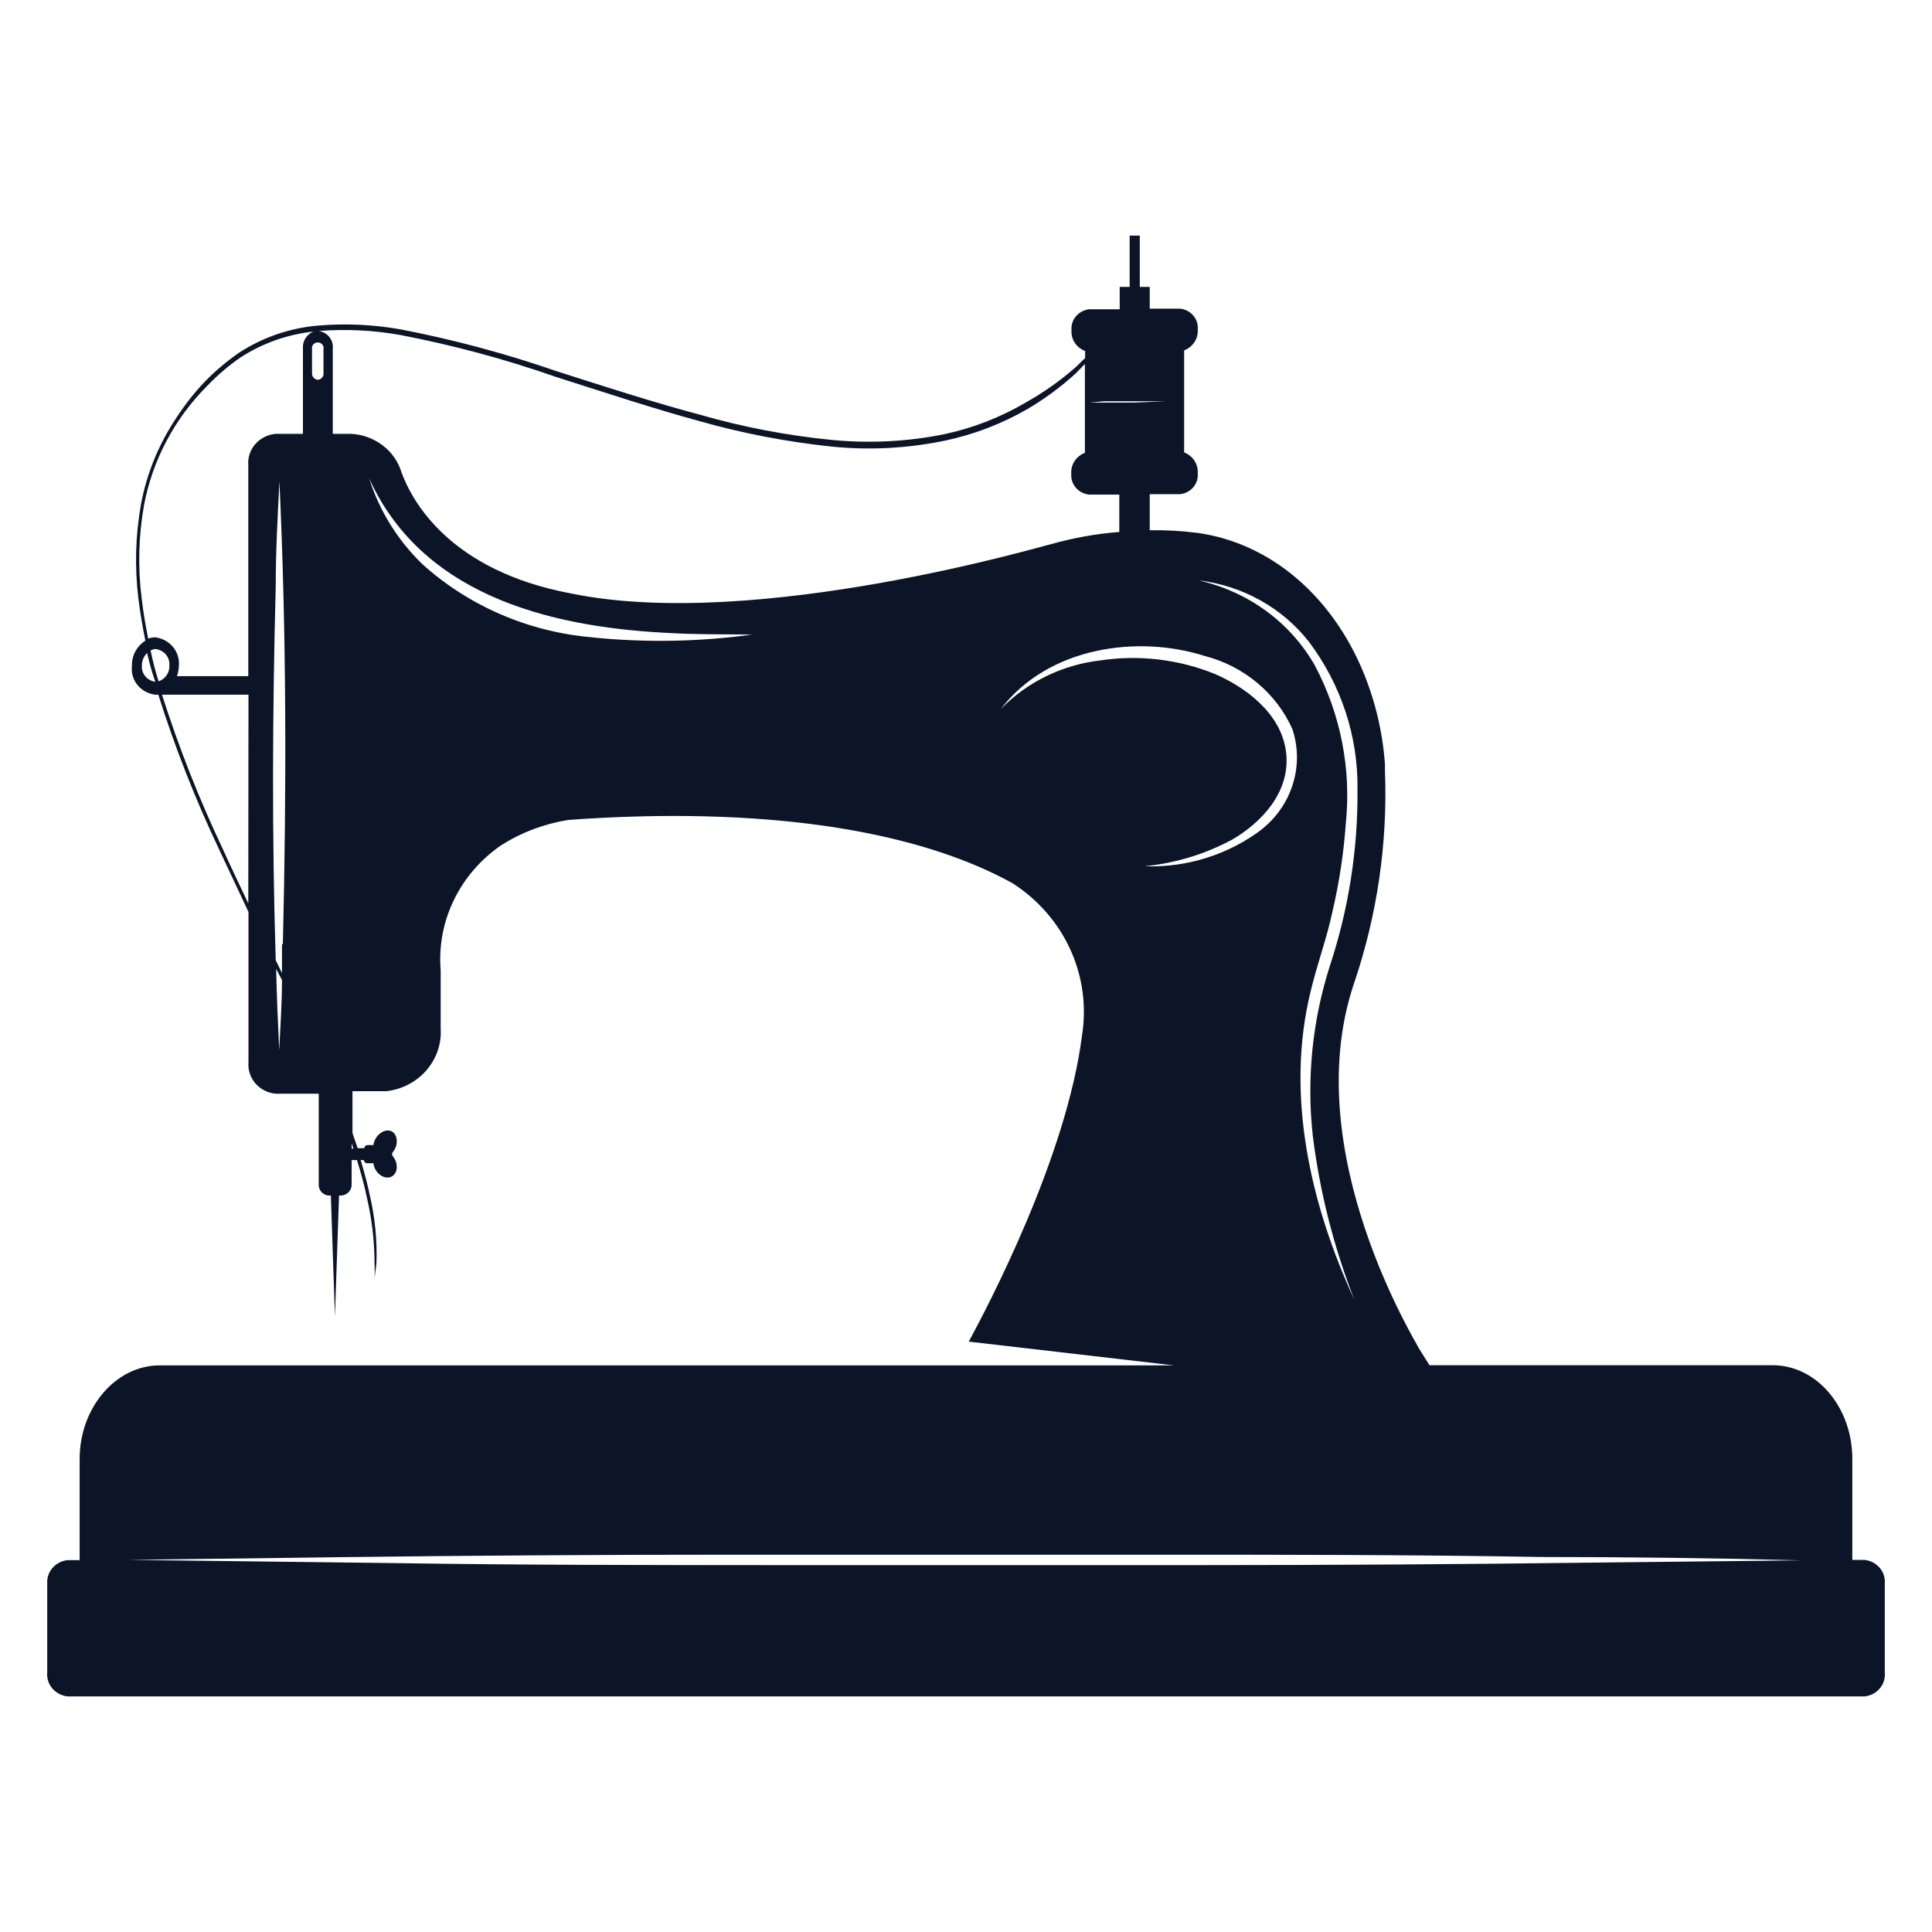 <svg width="41" height="41" viewBox="0 0 41 41" fill="none" xmlns="http://www.w3.org/2000/svg">
<path d="M39.566 33.104H39.309V30.96C39.309 29.862 38.552 28.972 37.617 28.972H30.336L30.102 28.6C30.102 28.556 27.533 24.472 28.726 20.894C29.225 19.434 29.45 17.9 29.391 16.364V16.222C29.344 15.55 29.189 14.89 28.932 14.265C28.271 12.661 26.964 11.514 25.39 11.306C25.062 11.265 24.73 11.247 24.399 11.253V10.487H25.042C25.152 10.476 25.253 10.423 25.324 10.34C25.394 10.257 25.428 10.151 25.418 10.044C25.425 9.95 25.4 9.857 25.348 9.777C25.296 9.697 25.219 9.636 25.129 9.601V7.436C25.219 7.401 25.296 7.34 25.348 7.26C25.4 7.18 25.425 7.087 25.418 6.993C25.428 6.886 25.394 6.78 25.324 6.697C25.253 6.614 25.152 6.561 25.042 6.55H24.399V6.089H24.188V5H23.973V6.089H23.762V6.563H23.119C23.009 6.574 22.907 6.627 22.835 6.71C22.764 6.793 22.73 6.899 22.739 7.006C22.732 7.1 22.756 7.194 22.808 7.273C22.86 7.353 22.937 7.414 23.028 7.449V7.573V7.6C22.968 7.648 22.895 7.737 22.784 7.83C22.471 8.1 22.13 8.339 21.766 8.543C21.23 8.858 20.645 9.086 20.032 9.216C19.251 9.373 18.449 9.413 17.655 9.336C16.71 9.243 15.777 9.066 14.866 8.804C13.884 8.543 12.866 8.215 11.802 7.874C10.723 7.501 9.617 7.204 8.494 6.988C7.919 6.887 7.333 6.86 6.75 6.909C6.145 6.961 5.564 7.162 5.062 7.493C4.804 7.673 4.564 7.876 4.346 8.1C4.126 8.331 3.928 8.582 3.755 8.848C3.376 9.409 3.117 10.037 2.993 10.695C2.874 11.361 2.855 12.039 2.938 12.71C2.975 13.007 3.025 13.304 3.085 13.596C2.994 13.654 2.92 13.734 2.87 13.828C2.82 13.922 2.796 14.026 2.8 14.132C2.782 14.276 2.824 14.422 2.917 14.536C3.01 14.651 3.146 14.725 3.296 14.743H3.36C3.713 15.863 4.144 16.96 4.649 18.024C4.856 18.467 5.067 18.91 5.273 19.353V22.542C5.259 22.703 5.311 22.864 5.418 22.989C5.526 23.114 5.679 23.194 5.847 23.21H6.764V25.146C6.764 25.201 6.784 25.254 6.821 25.295C6.858 25.337 6.91 25.364 6.966 25.371H7.021L7.108 27.94L7.195 25.371H7.25C7.312 25.365 7.369 25.335 7.408 25.289C7.448 25.242 7.467 25.183 7.462 25.123V24.619H7.576C7.663 24.902 7.737 25.172 7.787 25.42C7.892 25.871 7.946 26.331 7.948 26.793C7.954 26.915 7.954 27.038 7.948 27.161C7.948 27.081 7.975 26.957 7.989 26.793C8.004 26.326 7.96 25.859 7.856 25.402C7.806 25.159 7.737 24.893 7.654 24.619H7.723C7.723 24.654 7.751 24.685 7.783 24.685H7.925C7.93 24.74 7.949 24.793 7.979 24.84C8.01 24.887 8.051 24.926 8.099 24.955C8.255 25.044 8.42 24.955 8.42 24.765C8.42 24.683 8.391 24.603 8.338 24.539C8.327 24.526 8.321 24.509 8.321 24.492C8.321 24.476 8.327 24.459 8.338 24.446C8.391 24.382 8.42 24.302 8.42 24.22C8.42 24.012 8.251 23.937 8.099 24.03C8.052 24.06 8.011 24.1 7.981 24.146C7.951 24.193 7.932 24.245 7.925 24.3H7.796C7.779 24.301 7.763 24.308 7.751 24.321C7.739 24.333 7.732 24.349 7.732 24.366H7.59C7.553 24.264 7.517 24.154 7.48 24.043V23.157H8.2C8.531 23.119 8.835 22.961 9.049 22.714C9.263 22.467 9.372 22.15 9.352 21.829V20.589C9.31 20.075 9.407 19.561 9.634 19.095C9.861 18.629 10.21 18.228 10.645 17.931C11.074 17.661 11.557 17.48 12.063 17.4C12.866 17.342 13.614 17.316 14.306 17.316C18.055 17.316 20.27 18.064 21.5 18.751C22.034 19.098 22.456 19.584 22.715 20.153C22.974 20.723 23.06 21.351 22.963 21.966C22.638 24.548 20.963 27.723 20.559 28.471L24.913 28.976H3.383C2.465 28.976 1.69 29.862 1.69 30.965V33.108H1.433C1.309 33.122 1.195 33.181 1.115 33.273C1.035 33.365 0.994 33.484 1.002 33.604V35.491C0.99 35.613 1.029 35.735 1.11 35.831C1.19 35.926 1.307 35.987 1.433 36H39.571C39.697 35.987 39.813 35.926 39.893 35.83C39.973 35.735 40.01 35.613 39.998 35.491V33.604C40.008 33.483 39.968 33.362 39.888 33.269C39.807 33.175 39.692 33.116 39.566 33.104ZM27.776 13.618C28.46 14.527 28.822 15.625 28.808 16.749C28.819 18.021 28.621 19.288 28.221 20.5C27.85 21.661 27.727 22.883 27.858 24.092C28.005 25.283 28.301 26.454 28.739 27.577C27.822 25.588 27.262 23.237 27.822 21.005C27.959 20.438 28.161 19.898 28.28 19.331C28.422 18.72 28.516 18.1 28.56 17.475C28.679 16.32 28.451 15.157 27.904 14.123C27.647 13.671 27.294 13.276 26.868 12.964C26.442 12.653 25.952 12.432 25.432 12.316C25.893 12.37 26.338 12.513 26.741 12.737C27.144 12.961 27.496 13.26 27.776 13.618ZM23.422 7.546H24.078H24.743H25.042H23.124H23.422ZM23.422 8.127L24.078 8.1H23.422H23.124L23.422 8.127ZM23.422 8.321H24.743H24.078H23.422ZM23.422 8.516H24.743L24.078 8.543H23.422H23.124L23.422 8.516ZM23.422 9.491H24.078H24.743H23.422ZM3.296 14.468C3.212 14.457 3.136 14.416 3.083 14.352C3.031 14.289 3.005 14.208 3.011 14.127C3.01 14.078 3.02 14.028 3.038 13.982C3.057 13.935 3.086 13.893 3.122 13.857C3.167 14.056 3.222 14.26 3.296 14.468ZM3.209 13.8C3.235 13.784 3.265 13.774 3.296 13.773C3.383 13.782 3.463 13.824 3.519 13.889C3.575 13.954 3.602 14.039 3.594 14.123C3.599 14.195 3.579 14.267 3.537 14.328C3.496 14.389 3.435 14.435 3.365 14.459C3.296 14.242 3.241 14.021 3.195 13.8H3.209ZM5.269 19.171C5.085 18.786 4.897 18.392 4.713 17.985C4.216 16.932 3.79 15.849 3.438 14.743H5.273L5.269 19.171ZM5.984 20.814C5.984 21.306 5.948 21.798 5.925 22.285C5.897 21.709 5.874 21.138 5.86 20.562C5.897 20.633 5.943 20.717 5.984 20.797V20.814ZM5.984 20.044C5.984 20.248 5.984 20.451 5.984 20.651L5.851 20.376C5.769 17.719 5.782 15.093 5.851 12.458C5.851 11.709 5.893 10.961 5.929 10.212C6.081 13.467 6.081 16.753 6.003 20.026L5.984 20.044ZM6.429 7.391V9.207H5.842C5.676 9.224 5.523 9.303 5.416 9.427C5.308 9.551 5.256 9.71 5.269 9.871V14.349H3.755C3.78 14.277 3.794 14.203 3.796 14.127C3.809 13.984 3.764 13.841 3.671 13.729C3.578 13.617 3.444 13.544 3.296 13.525C3.244 13.526 3.193 13.534 3.144 13.552C3.089 13.268 3.039 12.989 3.007 12.701C2.923 12.041 2.94 11.373 3.057 10.717C3.237 9.763 3.704 8.882 4.402 8.184C4.614 7.962 4.849 7.762 5.103 7.586C5.575 7.28 6.117 7.09 6.682 7.033H6.659C6.586 7.061 6.525 7.112 6.484 7.176C6.442 7.241 6.423 7.316 6.429 7.391ZM6.865 7.923C6.866 7.94 6.864 7.957 6.859 7.973C6.853 7.989 6.844 8.004 6.833 8.016C6.821 8.029 6.807 8.04 6.792 8.047C6.776 8.055 6.759 8.059 6.741 8.06C6.707 8.056 6.676 8.039 6.654 8.014C6.632 7.988 6.621 7.956 6.622 7.923V7.409C6.618 7.392 6.619 7.374 6.623 7.357C6.628 7.34 6.636 7.324 6.648 7.31C6.66 7.297 6.674 7.286 6.691 7.278C6.707 7.271 6.725 7.267 6.744 7.267C6.762 7.267 6.78 7.271 6.796 7.278C6.813 7.286 6.828 7.297 6.839 7.31C6.851 7.324 6.859 7.34 6.864 7.357C6.868 7.374 6.869 7.392 6.865 7.409V7.923ZM7.498 24.375H7.462V24.264C7.476 24.3 7.488 24.337 7.498 24.375ZM7.062 9.207V7.391C7.07 7.305 7.044 7.219 6.989 7.151C6.933 7.082 6.853 7.037 6.764 7.024C7.34 6.979 7.92 7.007 8.489 7.108C9.609 7.323 10.71 7.619 11.783 7.994C12.838 8.33 13.866 8.671 14.843 8.937C15.759 9.197 16.697 9.377 17.646 9.477C18.448 9.558 19.258 9.516 20.046 9.353C20.669 9.222 21.265 8.993 21.812 8.676C22.176 8.461 22.515 8.21 22.826 7.927L23.023 7.724V9.61C22.932 9.645 22.855 9.706 22.803 9.786C22.752 9.866 22.727 9.959 22.734 10.053C22.725 10.159 22.759 10.265 22.829 10.348C22.899 10.431 23 10.484 23.11 10.496H23.753V11.289C23.26 11.327 22.772 11.415 22.298 11.55C22.238 11.55 16.059 13.401 12.123 12.595C9.544 12.112 8.746 10.638 8.521 10.026C8.453 9.8 8.315 9.6 8.124 9.454C7.933 9.307 7.7 9.221 7.457 9.207H7.062ZM12.568 13.525C11.22 13.41 9.95 12.863 8.962 11.971C8.437 11.462 8.05 10.837 7.833 10.15C9.021 12.772 11.962 13.33 14.256 13.436C14.82 13.467 15.389 13.459 15.958 13.467C14.83 13.622 13.687 13.641 12.554 13.525H12.568ZM24.138 18.396C24.845 18.348 25.533 18.15 26.152 17.816C26.739 17.475 27.39 16.829 27.294 15.974C27.198 15.119 26.386 14.561 25.776 14.3C25.005 13.989 24.16 13.891 23.335 14.017C22.532 14.113 21.79 14.478 21.238 15.048C22.252 13.72 24.152 13.472 25.56 13.919C25.973 14.025 26.355 14.22 26.678 14.489C27.002 14.759 27.258 15.095 27.427 15.474C27.559 15.874 27.555 16.304 27.416 16.702C27.278 17.1 27.012 17.445 26.657 17.688C25.924 18.2 25.026 18.444 24.124 18.374L24.138 18.396ZM33.804 33.161C31.03 33.197 28.253 33.214 25.473 33.214C22.509 33.214 19.55 33.214 16.596 33.214C13.843 33.214 11.054 33.214 8.283 33.17L2.777 33.104H2.677L7.195 33.046C9.973 33.011 12.75 32.993 15.527 32.993C18.487 32.993 21.446 32.993 24.404 32.993C27.18 32.993 29.946 32.993 32.721 33.042C34.556 33.042 36.392 33.065 38.227 33.113L33.804 33.161Z" fill="#0B1527"/>
</svg>
